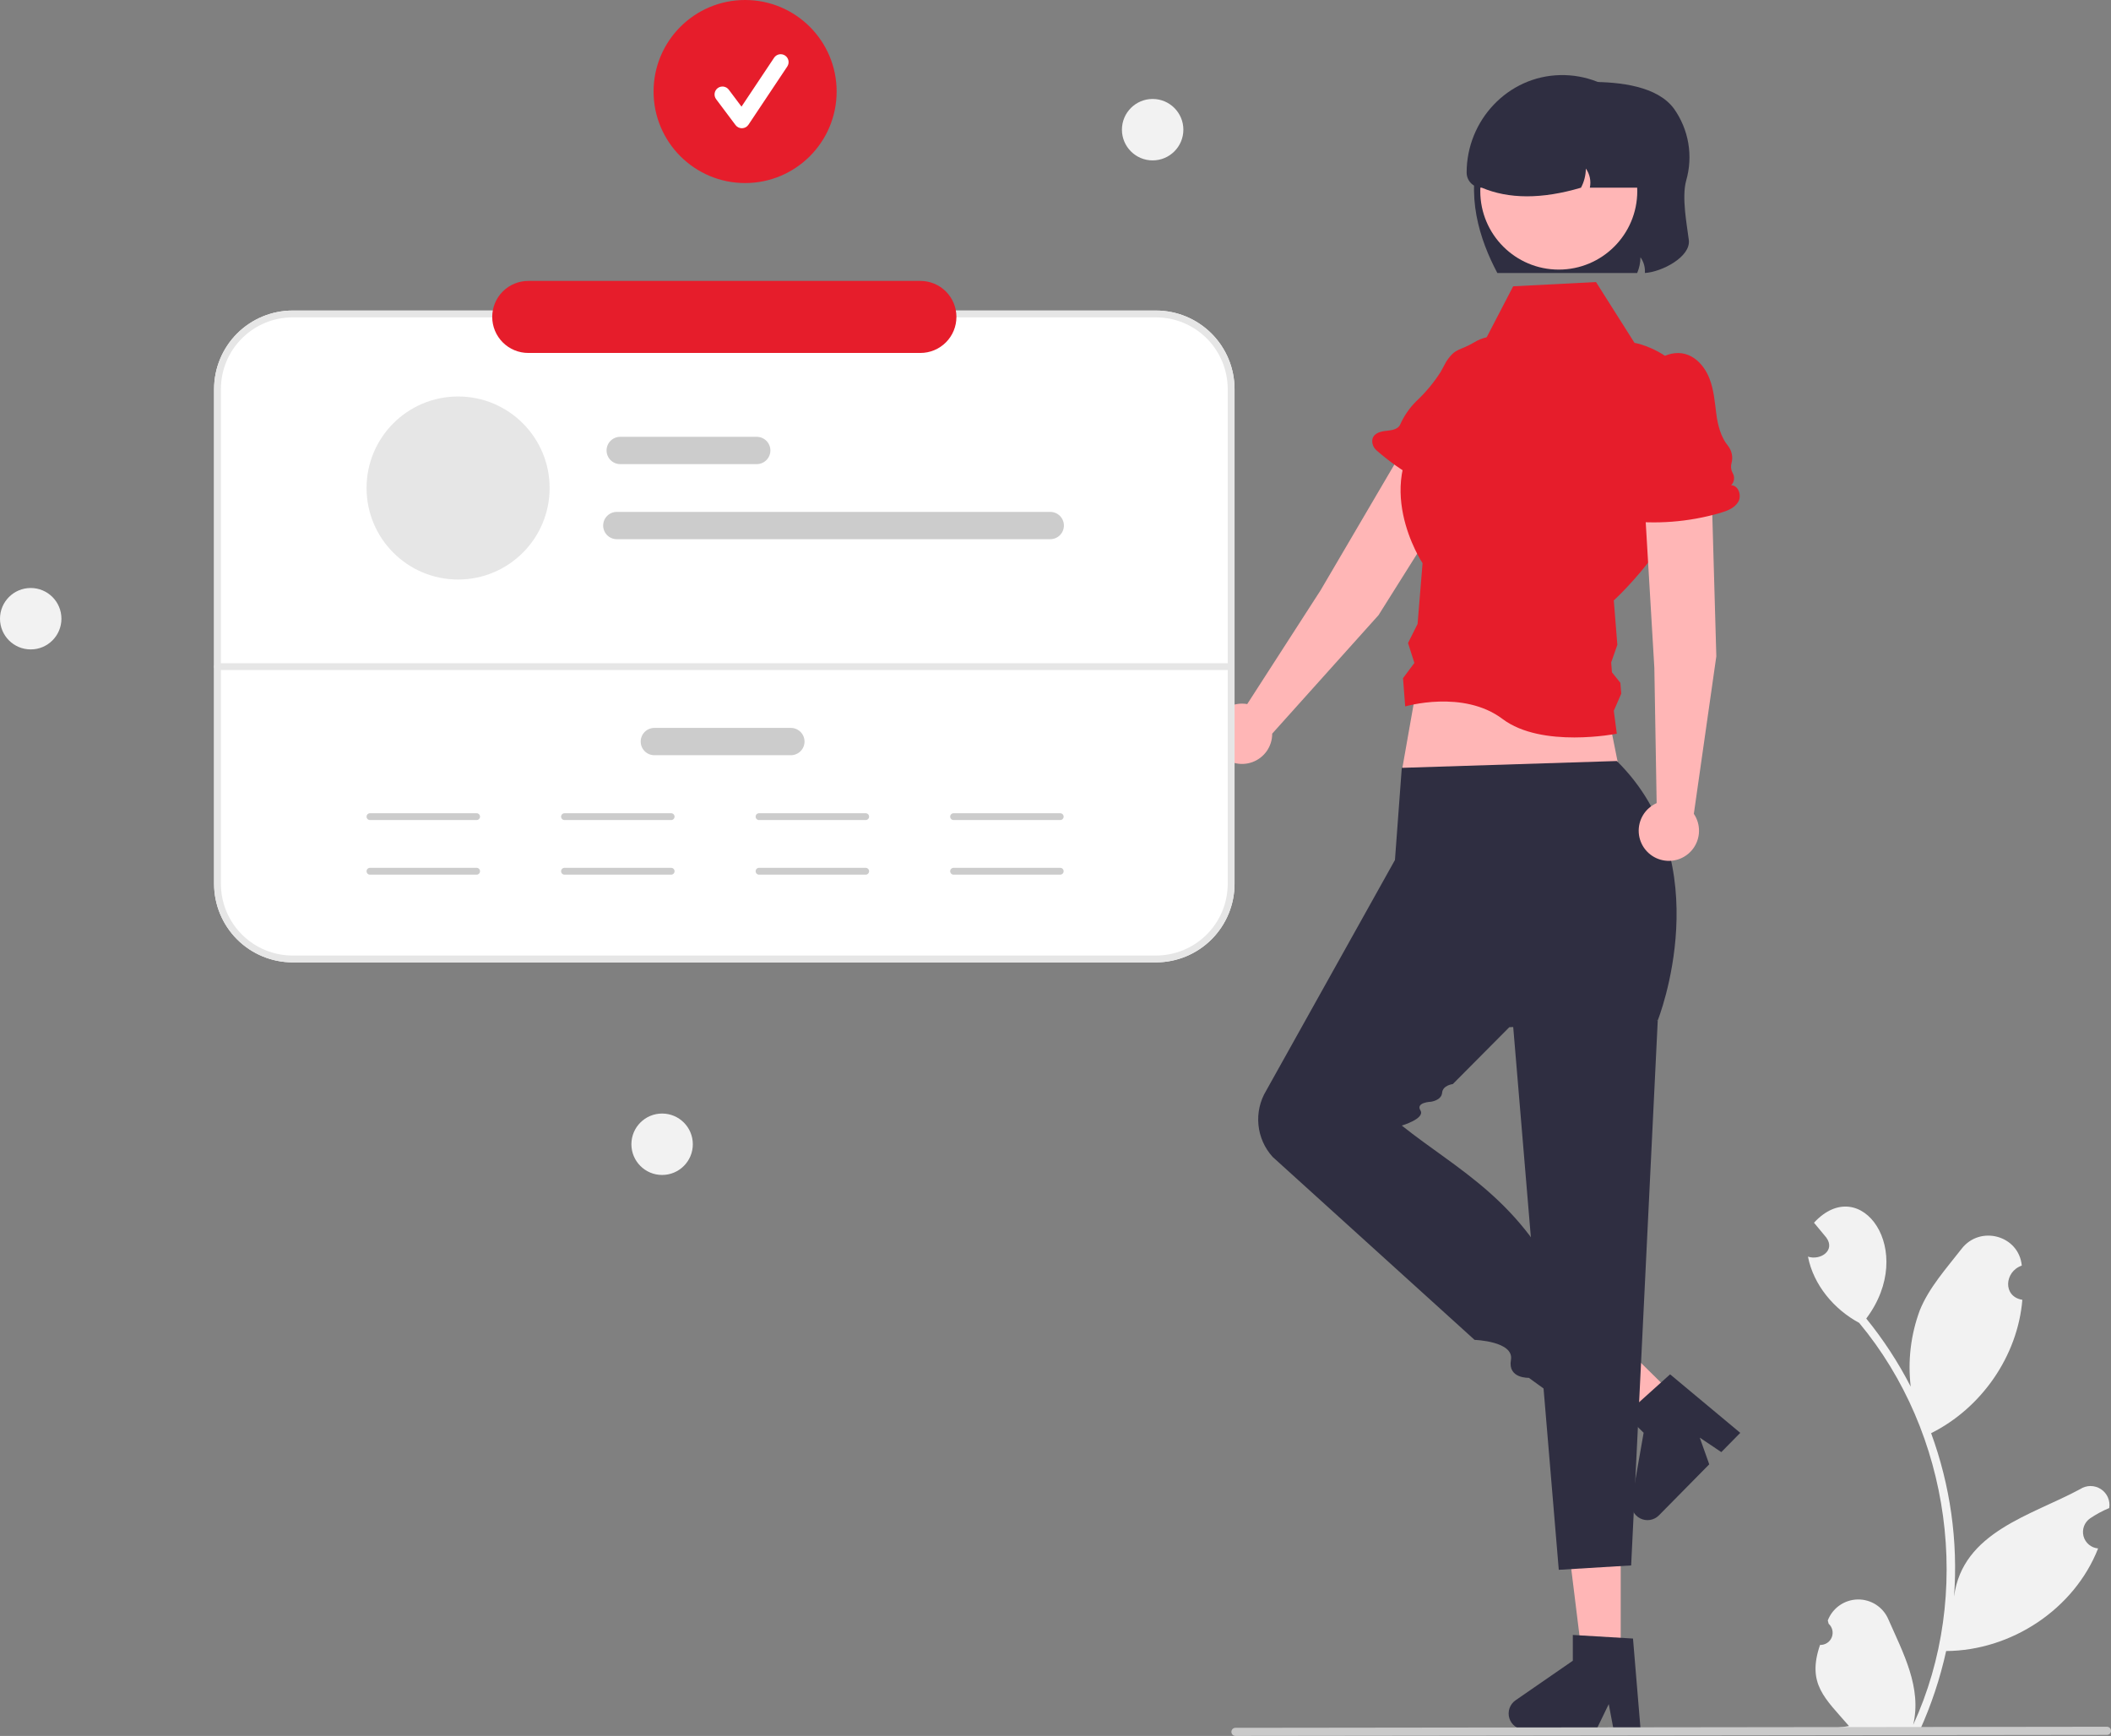<svg width="152" height="125" viewBox="0 0 152 125" fill="none" xmlns="http://www.w3.org/2000/svg">
<rect x="0" y="0" width="152" height="125" fill="#808080" stroke="none"/>
<g clip-path="url(#clip0_1_2950)">
<path d="M121.41 13.007C121.08 14.226 121.459 16.145 121.601 17.282C121.754 18.499 119.645 19.587 118.438 19.656C118.468 19.254 118.355 18.853 118.119 18.526C118.116 18.915 118.036 19.3 117.883 19.659H107.815C106.547 17.273 105.468 14.012 106.633 10.64C106.692 9.963 106.95 9.319 107.374 8.787C107.798 8.256 108.369 7.862 109.017 7.655L114.507 5.898C116.672 5.898 119.328 6.205 120.525 7.817C121.055 8.559 121.409 9.411 121.563 10.31C121.716 11.209 121.663 12.131 121.41 13.007Z" fill="#2F2E41"/>
<path d="M131.049 118.447C131.229 118.453 131.406 118.404 131.557 118.307C131.708 118.209 131.825 118.068 131.892 117.902C131.96 117.735 131.975 117.552 131.935 117.377C131.895 117.202 131.803 117.043 131.67 116.923C131.647 116.835 131.63 116.772 131.607 116.685C131.775 116.247 132.069 115.869 132.453 115.6C132.836 115.331 133.292 115.182 133.76 115.173C134.229 115.164 134.689 115.296 135.083 115.55C135.476 115.805 135.785 116.171 135.969 116.602C137.03 119.021 138.397 121.524 137.755 124.206C142.078 114.812 140.467 103.194 133.869 95.258C132.057 94.282 130.58 92.532 130.18 90.487C131.075 90.781 132.18 90.045 131.5 89.112C131.206 88.755 130.909 88.402 130.615 88.045C133.97 84.404 138.061 90.038 134.378 94.944C135.612 96.462 136.685 98.106 137.578 99.847C137.358 97.991 137.582 96.109 138.231 94.357C138.89 92.723 140.141 91.34 141.242 89.923C142.579 88.195 145.373 88.96 145.576 91.133C144.331 91.556 144.185 93.362 145.617 93.596C145.281 97.646 142.673 101.391 139.048 103.2C140.429 106.961 140.992 110.972 140.7 114.967C141.299 110.296 146.296 109.116 149.779 107.228C150.001 107.083 150.26 107.006 150.524 107.005C150.789 107.005 151.048 107.082 151.27 107.226C151.492 107.37 151.667 107.576 151.774 107.818C151.881 108.06 151.915 108.328 151.872 108.589C151.391 108.79 150.931 109.039 150.499 109.331C150.296 109.47 150.142 109.668 150.056 109.898C149.971 110.128 149.959 110.379 150.021 110.617C150.084 110.854 150.219 111.066 150.407 111.224C150.595 111.382 150.828 111.478 151.072 111.498C149.349 115.882 144.815 118.858 140.13 118.886C139.698 120.847 139.064 122.758 138.237 124.587L131.283 124.654C131.257 124.577 131.234 124.497 131.211 124.42C131.855 124.454 132.501 124.41 133.134 124.287C131.412 122.287 130.085 121.271 131.049 118.447L131.049 118.447Z" fill="#F2F2F2"/>
<path d="M116.697 119.845H113.984L112.693 109.383H116.697V119.845Z" fill="#FFB6B6"/>
<path d="M118.129 124.545H116.183L115.836 122.708L114.947 124.545H109.788C109.54 124.545 109.3 124.466 109.1 124.319C108.901 124.172 108.754 123.966 108.68 123.73C108.607 123.494 108.611 123.24 108.691 123.007C108.772 122.773 108.925 122.571 109.129 122.431L113.249 119.585V117.729L117.582 117.987L118.129 124.545Z" fill="#2F2E41"/>
<path d="M120.954 100.896L119.05 102.828L110.693 96.402L113.504 93.552L120.954 100.896Z" fill="#FFB6B6"/>
<path d="M125.306 103.176L123.941 104.562L122.389 103.52L123.072 105.442L119.45 109.116C119.277 109.292 119.051 109.408 118.807 109.447C118.563 109.486 118.313 109.446 118.093 109.332C117.873 109.219 117.695 109.038 117.585 108.817C117.476 108.595 117.439 108.344 117.482 108.101L118.348 103.17L117.026 101.866L120.253 98.962L125.306 103.176Z" fill="#2F2E41"/>
<path d="M99.257 44.298L107.462 31.245C107.807 30.691 107.922 30.023 107.78 29.385C107.637 28.748 107.25 28.192 106.702 27.837C106.418 27.654 106.1 27.53 105.767 27.473C105.434 27.417 105.092 27.429 104.764 27.508C104.436 27.588 104.127 27.734 103.857 27.937C103.586 28.139 103.36 28.395 103.192 28.688L95.085 42.508L89.805 50.699C89.366 50.622 88.913 50.682 88.51 50.871C88.106 51.061 87.77 51.37 87.548 51.757C87.326 52.143 87.228 52.589 87.269 53.033C87.309 53.477 87.484 53.898 87.772 54.239C88.06 54.58 88.445 54.823 88.877 54.937C89.308 55.051 89.763 55.03 90.182 54.876C90.6 54.721 90.961 54.442 91.216 54.076C91.47 53.71 91.605 53.274 91.603 52.828L99.257 44.298Z" fill="#FFB6B6"/>
<path d="M106.989 34.658L107.681 34.528C107.587 34.358 107.549 34.164 107.569 33.972C107.59 33.779 107.669 33.597 107.796 33.451C107.923 33.305 108.091 33.201 108.279 33.154C108.467 33.106 108.664 33.117 108.846 33.186C108.012 32.316 108.417 30.885 108.953 29.807C109.341 29.027 109.776 28.257 109.966 27.408C110.254 26.118 109.883 24.557 108.163 24.248C107.459 24.139 106.74 24.284 106.135 24.659C105.054 25.298 104.811 25.02 104.129 26.048L103.74 26.77C103.241 27.552 102.645 28.268 101.967 28.901C101.482 29.384 101.091 29.953 100.814 30.579C100.778 30.657 100.724 30.725 100.657 30.778C100.391 30.984 100.029 30.994 99.696 31.038C99.276 31.093 98.795 31.271 98.806 31.792C98.812 31.917 98.844 32.039 98.899 32.151C98.955 32.263 99.033 32.361 99.128 32.442C100.903 33.994 102.979 35.163 105.227 35.875C105.726 36.033 106.287 36.163 106.757 35.932C107.227 35.7 107.428 34.944 106.989 34.658Z" fill="#E61D2B"/>
<path d="M117.399 59.468L101.425 59.222L100.934 55.536L102.408 47.181H114.941L117.399 59.468Z" fill="#FFB6B6"/>
<path d="M83.24 69.297H21.066C19.568 69.295 18.131 68.699 17.071 67.64C16.012 66.58 15.416 65.144 15.414 63.645V28.014C15.416 26.515 16.012 25.079 17.071 24.019C18.131 22.959 19.568 22.363 21.066 22.362H83.24C84.739 22.363 86.175 22.959 87.235 24.019C88.294 25.079 88.891 26.515 88.892 28.014V63.645C88.891 65.144 88.294 66.58 87.235 67.64C86.175 68.699 84.739 69.295 83.24 69.297Z" fill="white"/>
<path d="M83.24 69.297H21.066C19.568 69.295 18.131 68.699 17.071 67.64C16.012 66.58 15.416 65.144 15.414 63.645V28.014C15.416 26.515 16.012 25.079 17.071 24.019C18.131 22.959 19.568 22.363 21.066 22.362H83.24C84.739 22.363 86.175 22.959 87.235 24.019C88.294 25.079 88.891 26.515 88.892 28.014V63.645C88.891 65.144 88.294 66.58 87.235 67.64C86.175 68.699 84.739 69.295 83.24 69.297ZM21.066 22.853C19.698 22.855 18.386 23.399 17.419 24.366C16.451 25.334 15.907 26.646 15.906 28.014V63.645C15.907 65.013 16.451 66.325 17.419 67.293C18.386 68.26 19.698 68.804 21.066 68.806H83.24C84.608 68.804 85.92 68.26 86.887 67.293C87.855 66.325 88.399 65.013 88.401 63.645V28.014C88.399 26.646 87.855 25.334 86.888 24.366C85.92 23.399 84.608 22.855 83.24 22.853H21.066Z" fill="#E6E6E6"/>
<path d="M88.401 48.247H15.66C15.595 48.247 15.532 48.221 15.486 48.175C15.44 48.129 15.414 48.067 15.414 48.002C15.414 47.936 15.44 47.874 15.486 47.828C15.532 47.782 15.595 47.756 15.66 47.756H88.401C88.466 47.756 88.529 47.782 88.575 47.828C88.621 47.874 88.647 47.936 88.647 48.002C88.647 48.067 88.621 48.129 88.575 48.175C88.529 48.221 88.466 48.247 88.401 48.247Z" fill="#E6E6E6"/>
<path d="M82.995 11.55C84.216 11.55 85.207 10.559 85.207 9.338C85.207 8.117 84.216 7.126 82.995 7.126C81.773 7.126 80.783 8.117 80.783 9.338C80.783 10.559 81.773 11.55 82.995 11.55Z" fill="#F2F2F2"/>
<path d="M2.212 46.763C3.433 46.763 4.423 45.773 4.423 44.552C4.423 43.33 3.433 42.34 2.212 42.34C0.99 42.34 0 43.33 0 44.552C0 45.773 0.99 46.763 2.212 46.763Z" fill="#F2F2F2"/>
<path d="M47.675 84.606C48.896 84.606 49.886 83.616 49.886 82.395C49.886 81.173 48.896 80.183 47.675 80.183C46.453 80.183 45.463 81.173 45.463 82.395C45.463 83.616 46.453 84.606 47.675 84.606Z" fill="#F2F2F2"/>
<path d="M34.317 59.05H26.639C26.574 59.05 26.512 59.024 26.465 58.978C26.419 58.932 26.394 58.87 26.394 58.804C26.394 58.739 26.419 58.677 26.465 58.631C26.512 58.584 26.574 58.559 26.639 58.559H34.317C34.383 58.559 34.445 58.584 34.491 58.631C34.537 58.677 34.563 58.739 34.563 58.804C34.563 58.87 34.537 58.932 34.491 58.978C34.445 59.024 34.383 59.05 34.317 59.05Z" fill="#CCCCCC"/>
<path d="M34.317 62.982H26.639C26.574 62.982 26.512 62.956 26.465 62.91C26.419 62.864 26.394 62.801 26.394 62.736C26.394 62.671 26.419 62.608 26.465 62.562C26.512 62.516 26.574 62.49 26.639 62.49H34.317C34.383 62.49 34.445 62.516 34.491 62.562C34.537 62.608 34.563 62.671 34.563 62.736C34.563 62.801 34.537 62.864 34.491 62.91C34.445 62.956 34.383 62.982 34.317 62.982Z" fill="#CCCCCC"/>
<path d="M76.34 59.05H68.662C68.597 59.05 68.534 59.024 68.488 58.978C68.442 58.932 68.416 58.87 68.416 58.804C68.416 58.739 68.442 58.677 68.488 58.631C68.534 58.584 68.597 58.559 68.662 58.559H76.34C76.405 58.559 76.468 58.584 76.514 58.631C76.56 58.677 76.586 58.739 76.586 58.804C76.586 58.87 76.56 58.932 76.514 58.978C76.468 59.024 76.405 59.05 76.34 59.05Z" fill="#CCCCCC"/>
<path d="M76.34 62.982H68.662C68.597 62.982 68.534 62.956 68.488 62.91C68.442 62.864 68.416 62.801 68.416 62.736C68.416 62.671 68.442 62.608 68.488 62.562C68.534 62.516 68.597 62.49 68.662 62.49H76.34C76.405 62.49 76.468 62.516 76.514 62.562C76.56 62.608 76.586 62.671 76.586 62.736C76.586 62.801 76.56 62.864 76.514 62.91C76.468 62.956 76.405 62.982 76.34 62.982Z" fill="#CCCCCC"/>
<path d="M62.332 59.05H54.654C54.589 59.05 54.526 59.024 54.48 58.978C54.434 58.932 54.408 58.87 54.408 58.804C54.408 58.739 54.434 58.677 54.48 58.631C54.526 58.584 54.589 58.559 54.654 58.559H62.332C62.397 58.559 62.46 58.584 62.506 58.631C62.552 58.677 62.578 58.739 62.578 58.804C62.578 58.87 62.552 58.932 62.506 58.978C62.46 59.024 62.397 59.05 62.332 59.05Z" fill="#CCCCCC"/>
<path d="M62.332 62.982H54.654C54.589 62.982 54.526 62.956 54.48 62.91C54.434 62.864 54.408 62.801 54.408 62.736C54.408 62.671 54.434 62.608 54.48 62.562C54.526 62.516 54.589 62.49 54.654 62.49H62.332C62.397 62.49 62.46 62.516 62.506 62.562C62.552 62.608 62.578 62.671 62.578 62.736C62.578 62.801 62.552 62.864 62.506 62.91C62.46 62.956 62.397 62.982 62.332 62.982Z" fill="#CCCCCC"/>
<path d="M48.325 59.05H40.647C40.582 59.05 40.519 59.024 40.473 58.978C40.427 58.932 40.401 58.87 40.401 58.804C40.401 58.739 40.427 58.677 40.473 58.631C40.519 58.584 40.582 58.559 40.647 58.559H48.325C48.39 58.559 48.453 58.584 48.499 58.631C48.545 58.677 48.571 58.739 48.571 58.804C48.571 58.87 48.545 58.932 48.499 58.978C48.453 59.024 48.39 59.05 48.325 59.05Z" fill="#CCCCCC"/>
<path d="M48.325 62.982H40.647C40.582 62.982 40.519 62.956 40.473 62.91C40.427 62.864 40.401 62.801 40.401 62.736C40.401 62.671 40.427 62.608 40.473 62.562C40.519 62.516 40.582 62.49 40.647 62.49H48.325C48.39 62.49 48.453 62.516 48.499 62.562C48.545 62.608 48.571 62.671 48.571 62.736C48.571 62.801 48.545 62.864 48.499 62.91C48.453 62.956 48.39 62.982 48.325 62.982Z" fill="#CCCCCC"/>
<path d="M100.934 55.29L100.442 61.925L91.17 78.535C90.724 79.274 90.529 80.138 90.613 80.997C90.696 81.856 91.054 82.666 91.634 83.305L106.175 96.481C106.175 96.481 109.034 96.575 108.793 97.926C108.552 99.277 110.08 99.213 110.08 99.213L111.799 100.455L112.73 93.379C109.603 86.399 104.967 84.269 100.934 81.049C100.934 81.049 102.635 80.544 102.276 79.958C101.917 79.372 103.044 79.333 103.044 79.333C103.044 79.333 103.792 79.233 103.837 78.688C103.883 78.144 104.608 78.061 104.608 78.061L108.676 73.966L119.365 73.475C119.365 73.475 123.888 62.144 116.416 54.799L100.934 55.29Z" fill="#2F2E41"/>
<path d="M108.7 70.889L112.238 113.038L117.449 112.722L119.365 73.475L108.7 70.889Z" fill="#2F2E41"/>
<path d="M108.954 20.616L114.919 20.309L117.69 24.687C117.69 24.687 122.903 25.558 122.542 31.701C122.18 37.843 116.199 43.233 116.199 43.233L116.455 46.432L116.011 47.701L116.067 48.413L116.673 49.168L116.736 49.948L116.199 51.183L116.416 52.833C116.416 52.833 111.019 53.904 108.188 51.771C105.357 49.638 101.18 50.867 101.18 50.867L101.022 48.834L101.841 47.736L101.384 46.305L102.071 44.928L102.43 40.554C102.43 40.554 98.508 34.663 103.01 30.226L104.816 27.154L106.838 24.688L108.954 20.616Z" fill="#E61D2B"/>
<path d="M123.582 47.256L123.143 31.845C123.122 31.192 122.846 30.573 122.373 30.122C121.9 29.672 121.269 29.425 120.616 29.435C120.278 29.44 119.945 29.514 119.637 29.652C119.328 29.791 119.052 29.99 118.823 30.239C118.594 30.488 118.419 30.781 118.307 31.1C118.195 31.419 118.149 31.757 118.172 32.094L119.119 48.088L119.285 57.831C118.877 58.012 118.535 58.313 118.304 58.695C118.074 59.077 117.967 59.52 117.997 59.965C118.028 60.41 118.194 60.835 118.475 61.182C118.755 61.529 119.135 61.781 119.564 61.904C119.992 62.027 120.448 62.016 120.87 61.871C121.292 61.725 121.659 61.454 121.921 61.093C122.183 60.733 122.328 60.3 122.335 59.854C122.343 59.408 122.213 58.971 121.963 58.602L123.582 47.256Z" fill="#FFB6B6"/>
<path d="M124.648 34.945C124.761 34.83 124.833 34.682 124.853 34.523C124.873 34.363 124.841 34.202 124.76 34.062C124.664 33.889 124.625 33.69 124.647 33.493C124.652 33.455 124.659 33.417 124.669 33.38C124.733 33.158 124.743 32.924 124.697 32.697C124.651 32.471 124.551 32.258 124.406 32.079C123.919 31.494 123.684 30.609 123.583 29.82C123.471 28.957 123.405 28.075 123.09 27.263C122.636 26.093 121.552 25.049 120.071 25.549C119.444 25.771 118.913 26.202 118.568 26.77C117.829 27.947 117.821 29.371 117.827 30.733L117.561 30.195C117.593 31.682 117.324 33.161 116.771 34.542C117.101 34.478 117.334 34.922 117.227 35.24C117.121 35.559 116.826 35.769 116.573 35.991C116.255 36.27 115.954 36.685 116.253 37.112C116.327 37.213 116.421 37.296 116.53 37.358C116.638 37.42 116.758 37.459 116.882 37.473C119.22 37.777 121.596 37.594 123.86 36.936C124.363 36.789 124.902 36.586 125.163 36.132C125.425 35.679 125.172 34.938 124.648 34.945Z" fill="#E61D2B"/>
<path d="M112.238 19.413C115.36 19.413 117.89 16.883 117.89 13.761C117.89 10.64 115.36 8.109 112.238 8.109C109.116 8.109 106.586 10.64 106.586 13.761C106.586 16.883 109.116 19.413 112.238 19.413Z" fill="#FFB6B6"/>
<path d="M53.65 13.181C57.29 13.181 60.241 10.23 60.241 6.59C60.241 2.951 57.29 0 53.65 0C50.01 0 47.06 2.951 47.06 6.59C47.06 10.23 50.01 13.181 53.65 13.181Z" fill="#E61D2B"/>
<path d="M53.418 9.234C53.33 9.234 53.242 9.213 53.163 9.174C53.084 9.134 53.015 9.077 52.962 9.006L51.565 7.143C51.52 7.083 51.487 7.015 51.468 6.942C51.45 6.87 51.445 6.794 51.456 6.72C51.466 6.646 51.491 6.575 51.53 6.51C51.568 6.446 51.618 6.389 51.678 6.344C51.738 6.299 51.806 6.267 51.879 6.248C51.951 6.23 52.027 6.226 52.101 6.236C52.175 6.247 52.246 6.272 52.311 6.31C52.375 6.349 52.432 6.399 52.476 6.459L53.391 7.678L55.739 4.156C55.823 4.031 55.953 3.944 56.101 3.914C56.249 3.885 56.403 3.915 56.528 3.999C56.654 4.083 56.741 4.213 56.771 4.361C56.801 4.509 56.77 4.662 56.687 4.788L53.892 8.98C53.842 9.056 53.773 9.119 53.694 9.163C53.614 9.207 53.525 9.231 53.434 9.234L53.418 9.234Z" fill="white"/>
<path d="M66.27 25.415H38.036C37.348 25.415 36.688 25.142 36.202 24.655C35.716 24.169 35.442 23.509 35.442 22.822C35.442 22.134 35.716 21.474 36.202 20.988C36.688 20.502 37.348 20.228 38.036 20.228H66.27C66.611 20.228 66.949 20.295 67.264 20.425C67.579 20.555 67.865 20.746 68.106 20.987C68.347 21.228 68.538 21.514 68.669 21.829C68.799 22.143 68.866 22.481 68.866 22.822C68.866 23.163 68.799 23.5 68.669 23.815C68.538 24.13 68.347 24.416 68.106 24.656C67.865 24.897 67.579 25.088 67.264 25.218C66.949 25.349 66.611 25.415 66.27 25.415Z" fill="#E61D2B"/>
<path d="M151.709 124.925L88.956 125C88.879 125 88.805 124.969 88.75 124.914C88.696 124.859 88.665 124.785 88.665 124.707C88.665 124.63 88.696 124.556 88.75 124.501C88.805 124.446 88.879 124.415 88.956 124.415L151.709 124.339C151.786 124.34 151.86 124.371 151.915 124.426C151.97 124.48 152 124.555 152 124.632C152 124.709 151.97 124.783 151.915 124.838C151.86 124.893 151.786 124.924 151.709 124.925Z" fill="#CACACA"/>
<path d="M119.365 12.287V13.515H114.475C114.525 13.278 114.525 13.033 114.475 12.796C114.426 12.559 114.328 12.334 114.187 12.137C114.183 12.618 114.064 13.091 113.838 13.515C111.011 14.352 108.637 14.335 106.692 13.515C106.404 13.515 106.127 13.401 105.922 13.197C105.718 12.992 105.604 12.715 105.604 12.427C105.604 8.66 108.573 5.485 112.34 5.408C113.255 5.388 114.165 5.552 115.017 5.889C115.869 6.226 116.644 6.73 117.299 7.37C117.953 8.011 118.473 8.776 118.828 9.62C119.183 10.464 119.365 11.371 119.365 12.287V12.287Z" fill="#2F2E41"/>
<path d="M54.488 33.42H44.658C44.397 33.42 44.147 33.316 43.963 33.132C43.778 32.948 43.675 32.698 43.675 32.437C43.675 32.176 43.778 31.926 43.963 31.742C44.147 31.558 44.397 31.454 44.658 31.454H54.488C54.748 31.454 54.998 31.558 55.183 31.742C55.367 31.926 55.471 32.176 55.471 32.437C55.471 32.698 55.367 32.948 55.183 33.132C54.998 33.316 54.748 33.42 54.488 33.42Z" fill="#CCCCCC"/>
<path d="M56.946 54.381H47.116C46.855 54.381 46.605 54.278 46.421 54.093C46.236 53.909 46.133 53.659 46.133 53.398C46.133 53.137 46.236 52.887 46.421 52.703C46.605 52.519 46.855 52.415 47.116 52.415H56.946C57.206 52.415 57.456 52.519 57.641 52.703C57.825 52.887 57.929 53.137 57.929 53.398C57.929 53.659 57.825 53.909 57.641 54.093C57.456 54.278 57.206 54.381 56.946 54.381Z" fill="#CCCCCC"/>
<path d="M75.622 38.826H44.413C44.152 38.826 43.902 38.722 43.718 38.538C43.533 38.354 43.43 38.104 43.43 37.843C43.43 37.583 43.533 37.333 43.718 37.148C43.902 36.964 44.152 36.86 44.413 36.86H75.622C75.883 36.86 76.133 36.964 76.317 37.148C76.502 37.333 76.605 37.583 76.605 37.843C76.605 38.104 76.502 38.354 76.317 38.538C76.133 38.722 75.883 38.826 75.622 38.826Z" fill="#CCCCCC"/>
<path d="M32.984 41.73C36.624 41.73 39.575 38.78 39.575 35.14C39.575 31.5 36.624 28.55 32.984 28.55C29.344 28.55 26.394 31.5 26.394 35.14C26.394 38.78 29.344 41.73 32.984 41.73Z" fill="#E6E6E6"/>
</g>
<defs>
<clipPath id="clip0_1_2950">
<rect width="152" height="125" fill="white"/>
</clipPath>
</defs>
</svg>
